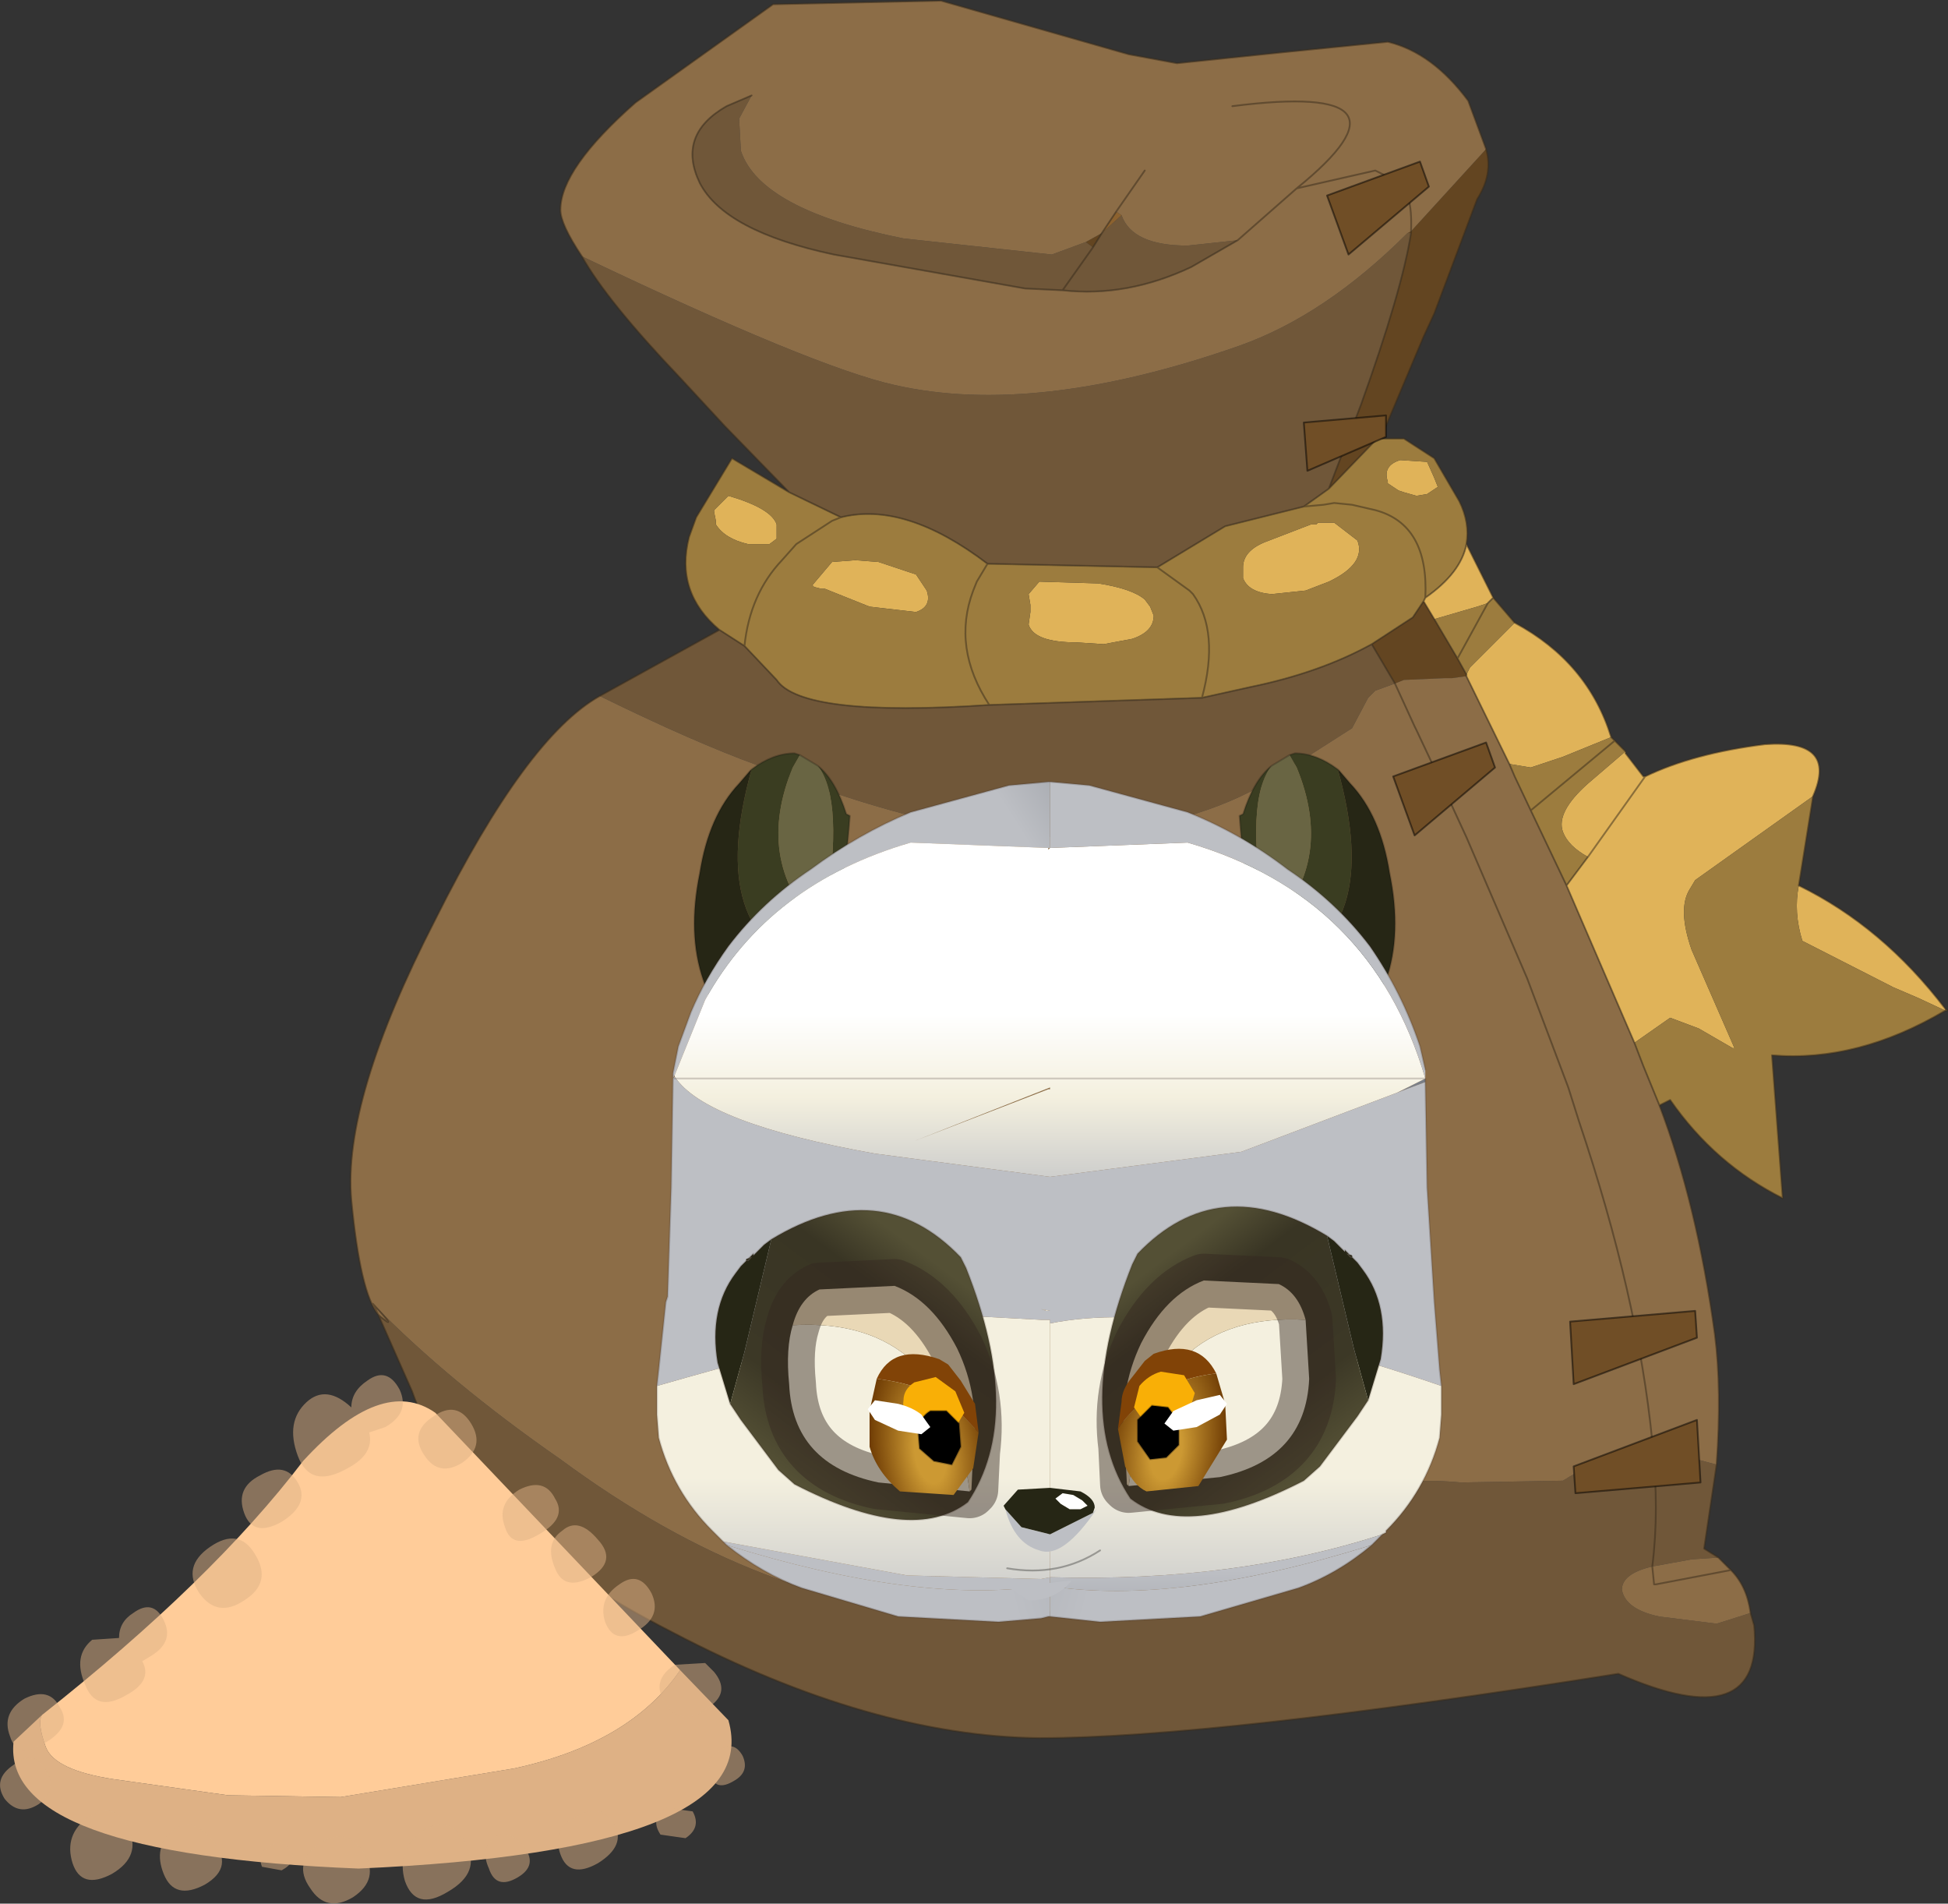 <svg viewBox="0 0 54.504 53.251" xmlns="http://www.w3.org/2000/svg" xmlns:xlink="http://www.w3.org/1999/xlink"><rect x="0" y="0" width="54.504" height="53.251" fill="#333333" stroke="none"/><g transform="translate(-373.02 -273.98)"><use transform="translate(373 273.65)" width="54.5" height="53.6" xlink:href="#a"/><use transform="translate(391.35 295.05)" width="22" height="24.35" xlink:href="#b"/></g><defs><linearGradient id="d" x1="-819.2" x2="819.2" gradientTransform="matrix(.005 -.003 .007 .011 410.2 306.7)" gradientUnits="userSpaceOnUse"><stop stop-color="#bdbfc4" offset=".271"/><stop stop-color="#797e86" offset=".867"/></linearGradient><linearGradient id="e" x1="-819.2" x2="819.2" gradientTransform="matrix(-0 .004 .005 0 405.45 304.75)" gradientUnits="userSpaceOnUse"><stop stop-color="#fff" offset=".133"/><stop stop-color="#f4f0df" offset=".486"/><stop stop-color="#bdbfc4" offset=".98"/></linearGradient><linearGradient id="f" x1="-819.2" x2="819.2" gradientTransform="matrix(0 .004 -.005 0 399 316.85)" gradientUnits="userSpaceOnUse"><stop stop-color="#f4f0df" offset=".267"/><stop stop-color="#bdbfc4" offset=".98"/></linearGradient><linearGradient id="g" x1="-819.2" x2="819.2" gradientTransform="matrix(-0 .004 .005 0 405.75 316.85)" gradientUnits="userSpaceOnUse"><stop stop-color="#f4f0df" offset=".267"/><stop stop-color="#bdbfc4" offset=".98"/></linearGradient><linearGradient id="h" x1="-819.2" x2="819.2" gradientTransform="matrix(-.013 -.004 -.022 .078 399.2 315.05)" gradientUnits="userSpaceOnUse"><stop stop-color="#bdbfc4" offset=".271"/><stop stop-color="#797e86" offset=".867"/></linearGradient><linearGradient id="i" x1="-819.2" x2="819.2" gradientTransform="matrix(.013 -.004 .022 .078 405.6 315.05)" gradientUnits="userSpaceOnUse"><stop stop-color="#bdbfc4" offset=".271"/><stop stop-color="#797e86" offset=".867"/></linearGradient><linearGradient id="j" x1="-819.2" x2="819.2" gradientTransform="matrix(0 .005 .013 -0 410.3 319.8)" gradientUnits="userSpaceOnUse"><stop stop-color="#bdbfc4" offset=".271"/><stop stop-color="#797e86" offset=".867"/></linearGradient><linearGradient id="k" x1="-819.2" x2="819.2" gradientTransform="matrix(-.002 .004 .004 .003 397.5 312.55)" gradientUnits="userSpaceOnUse"><stop stop-color="#545035" offset="0"/><stop stop-color="#393524" offset=".208"/><stop stop-color="#3c3826" offset=".725"/><stop stop-color="#545035" offset="1"/></linearGradient><linearGradient id="m" x1="-819.2" x2="819.2" gradientTransform="matrix(.002 .004 -.004 .003 407.25 312.45)" gradientUnits="userSpaceOnUse"><stop stop-color="#545035" offset="0"/><stop stop-color="#393524" offset=".208"/><stop stop-color="#3c3826" offset=".725"/><stop stop-color="#545035" offset="1"/></linearGradient><radialGradient id="l" cx="0" cy="0" r="819.2" gradientTransform="matrix(-.002 .001 .001 .004 399.05 314.65)" gradientUnits="userSpaceOnUse"><stop stop-color="#c93" offset=".243"/><stop stop-color="#630" offset="1"/></radialGradient><radialGradient id="n" cx="0" cy="0" r="819.2" gradientTransform="matrix(.002 .001 -.001 .004 405.65 314.55)" gradientUnits="userSpaceOnUse"><stop stop-color="#c93" offset=".243"/><stop stop-color="#630" offset="1"/></radialGradient><g id="c"><path d="m12.1-14.05.75 1.5-.15.15-.3.1-1.2.35-.3-.5.05-.1q1-.7 1.15-1.5m1.35 2.2q2.05 1.1 2.7 3.2l-1.35.55-.9.3-.6-.1-1.2-2.45v-.05l.1-.2 1.25-1.25m3.1 3.6v.05l.5.65h.05q1.35-.65 3.35-.9Q22.5-8.6 21.8-7l-3.3 2.35-.15.25q-.35.55.05 1.7L19.6.05h-.05L18.6-.5l-.8-.3-1 .7-1.9-4.4.6-.8q-.55-.3-.7-.7-.2-.55.7-1.35l1.05-.9M21.4-4.5q2.35 1.15 4.1 3.45V-1l-.75-.35-.7-.3-2.55-1.3q-.25-.8-.1-1.55M11-16.35l.2.45.1.25-.3.2-.3.05-.35-.1-.15-.05-.3-.2v-.05q-.15-.45.35-.6l.75.05M5.85-13.3v-.1q0-.45.6-.7l1.3-.5h.15l.05-.05h.45l.65.5q.25.65-.8 1.15l-.65.25-.95.1q-.65-.05-.8-.45v-.2m-5.7.3 1.65.05q.95.15 1.3.45l.15.2.1.25q0 .45-.6.65l-.8.15-.75-.05q-1.2 0-1.35-.5l.05-.35v-.2l-.05-.3.3-.35M17.1-7.55 15.5-5.3l1.6-2.25m-26-7.05v-.1l-.05-.25V-15l.4-.4q1.2.35 1.35.8v.4l-.2.15H-8q-.65-.15-.9-.55m2.95 1.8-.2-.05-.05-.05.55-.65.65-.05.65.05 1.05.35.3.45q.15.45-.3.6l-1.3-.15-1.25-.5h-.1" fill="#e0b359" fill-rule="evenodd" transform="translate(28.95 29.6)"/><path d="M9.7-17h.65l.85.55.7 1.2q.3.6.2 1.2-.15.8-1.15 1.5l-.05.1-.3.45-1.15.75q-1.45.8-3.4 1.2l-1.35.3q.5-1.85-.25-2.9l-.1-.1-.9-.65.9.65.1.1q.75 1.05.25 2.9l-5.95.2q-5.25.35-5.95-.7l-.9-.95q.15-1.45 1.05-2.4l.4-.45 1-.65.25-.1-.25.1-1 .65-.4.45q-.9.95-1.05 2.4l-.7-.45q-1.25-1.05-.85-2.6l.2-.55 1-1.65 1.6.95 1.45.7q1.8-.45 4.1 1.3l4.75.1 1.9-1.15 2.2-.55.55-.05.3-.05.5.05.65.15q1.5.4 1.4 2.45.1-2.05-1.4-2.45l-.65-.15-.5-.05-.3.05-.55.05.7-.5L9.6-17h.1m3.15 4.45.6.7-1.25 1.25-.1.2-.25-.45-.65-1.1 1.2-.35.3-.1.15-.15m3.3 3.9.4.4-1.05.9q-.9.8-.7 1.35.15.4.7.7l-.6.8-1-2.1-.45-.95-.15-.35.6.1.9-.3 1.35-.55M21.8-7l-.4 2.5q-.15.75.1 1.55l2.55 1.3.7.3.75.35v-.05l.05.05h-.05Q23.05.45 20.65.25l.3 4q-1.9-.95-3.15-2.75l-.3.15-.45-1.1-.25-.65 1-.7.8.3.95.55h.05L18.4-2.7q-.4-1.15-.05-1.7l.15-.25L21.8-7M11-16.35l-.75-.05q-.5.15-.35.6v.05l.3.2.15.05.35.1.3-.05.3-.2-.1-.25-.2-.45M.15-13l-.3.35.05.3v.2l-.05.35q.15.5 1.35.5l.75.05.8-.15q.6-.2.6-.65l-.1-.25-.15-.2q-.35-.3-1.3-.45L.15-13m5.7-.3v.2q.15.4.8.45l.95-.1.65-.25q1.05-.5.8-1.15l-.65-.5h-.45l-.05.05h-.15l-1.3.5q-.6.25-.6.7v.1m10.4 4.75L13.9-6.6l2.35-1.95m-4.4-2.3.85-1.55-.85 1.55M-8.9-14.6q.25.4.9.55h.6l.2-.15v-.4q-.15-.45-1.35-.8l-.4.4v.05l.05.25v.1m2.95 1.8h.1l1.25.5 1.3.15q.45-.15.3-.6l-.3-.45-1.05-.35-.65-.05-.65.05-.55.65.05.05.2.05m4.65-.7-.3.5-.1.25q-.6 1.6.45 3.2-1.05-1.6-.45-3.2l.1-.25.3-.5" fill="#9c7c3e" fill-rule="evenodd" transform="translate(28.95 29.6)"/><path d="M12.65-25.1q.2.7-.25 1.4l-1.2 3.2-.3.65L9.7-17h-.1l-1.35 1.4.9-2.35q1.15-3.2 1.4-4.8v-.05l2.1-2.3m-2.2 2.35.1-.05v.05h-.1m-9 .25.45-.25-.25.4-.2-.15m8 11.25L10.6-12l.3-.45.3.5.65 1.1.25.45v.05h-.05l-.35.05h-.2l-1.15.05-.25.1-.65-1.1" fill="#634521" fill-rule="evenodd" transform="translate(28.95 29.6)"/><path d="m19.1 11.7-.35 2.35.4.25-.75.05-1.1.2q-.85.2-.85.65.1.55 1.05.75l1.6.2.95-.3.1.35q.3 3.15-3.8 1.35Q5 19.35.15 19.35q-4.7-.05-10.25-2.95-6.05-3.1-7.3-6.75l-.95-2.15.05.05q.55.45-.2-.35 2.15 2.2 5.25 4.35Q-7.5 15.8-1.9 15.9q5.55-.05 7.1-1.3t3.1-1.9q1.6-.7 3.65-.5l2.85-.05q.7-.45 2.3-1.1l.2.1q.3 0 .85.3l.95.25M-12.15-9.8l3.35-1.85.7.45.9.95q.7 1.05 5.95.7l5.95-.2 1.35-.3q1.95-.4 3.4-1.2l.65 1.1-.55.2-.2.2-.45.85-2.35 1.5q-2 1.2-5.2 1.5-3.25.3-9.05-1.95-1.8-.65-4.45-1.95m5.3-5.7-1.8-1.85-1.25-1.35q-2.05-2.15-2.75-3.4 6.5 3.1 8.75 3.6 3.95.9 9.65-1.1 2.4-.85 4.7-3.15h.1q-.25 1.6-1.4 4.8l-.9 2.35-.7.5-2.2.55-1.9 1.15-4.75-.1q-2.3-1.75-4.1-1.3l-1.45-.7M5.7-22.55l-1.3.75q-1.8.85-3.6.65l-1.05-.05-5.35-.95q-3.05-.65-3.75-2-.65-1.35.75-2.15l.7-.3-.35.65.05.9q.55 1.65 4.55 2.45l4.15.45.95-.35.2.15-.85 1.2.85-1.2.25-.4.55-.5q.3.85 1.85.85l1.4-.15m11.6 37.1q.2-1.6 0-3.4.2 1.8 0 3.4" fill="#705739" fill-rule="evenodd" transform="translate(28.95 29.6)"/><path d="m1.9-22.75.4-.6.15.1-.55.5m15.2 33.8h.2v.1l-.2-.1" fill="#8c622f" fill-rule="evenodd" transform="translate(28.95 29.6)"/><path d="M-12.65-22.1q-.6-.9-.6-1.3 0-1.15 2.1-3l3.85-2.75 4.7-.1 5.25 1.5L4-27.5l2.9-.3 3-.3q1.25.3 2.25 1.65l.5 1.35-2.1 2.3-.1.05q-2.3 2.3-4.7 3.15-5.7 2-9.65 1.1-2.25-.5-8.75-3.6M17.5 1.65q1.05 2.75 1.55 6.4.2 1.55.05 3.65l-.95-.25q-.55-.3-.85-.3v-.1Q16.9 7 15.25 2.1l-.3-.95L13.8-1.9l-1.7-3.95-.6-1.3-.8-1.7-.05-.1-.55-1.2.25-.1 1.15-.05h.2l.35-.05h.05l1.2 2.45.15.35.45.95 1 2.1 1.9 4.4.25.65.45 1.1m1.65 12.65.35.35q.45.45.55 1.2l-.95.3-1.6-.2q-.95-.2-1.05-.75 0-.45.85-.65l1.1-.2.75-.05m-37.5-6.8q-.5-.6-.75-3.2-.25-2.8 2.35-7.85 2.55-5.1 4.6-6.25Q-9.5-8.5-7.7-7.85-1.9-5.6 1.35-5.9q3.2-.3 5.2-1.5L8.9-8.9l.45-.85.2-.2.55-.2.55 1.2.05.1.8 1.7.6 1.3 1.7 3.95 1.15 3.05.3.95Q16.9 7 17.3 11.05h-.2q-1.6.65-2.3 1.1l-2.85.05q-2.05-.2-3.65.5-1.55.65-3.1 1.9t-7.1 1.3q-5.6-.1-11.35-4.35-3.1-2.15-5.25-4.35l.15.3-.15-.3q.75.8.2.35l-.05-.05M5.7-22.55 7.35-24l2.2-.5.6.3q.45.25.4 1.4.05-1.15-.4-1.4l-.6-.3-2.2.5-1.65 1.45-1.4.15q-1.55 0-1.85-.85l-.15-.1-.4.6-.45.25-.95.35-4.15-.45q-4-.8-4.55-2.45l-.05-.9.35-.65-.7.3q-1.4.8-.75 2.15.7 1.35 3.75 2l5.35.95 1.05.05q1.8.2 3.6-.65l1.3-.75M3.1-24.5l-.8 1.15.8-1.15m2.45-1.8q5.5-.7 1.8 2.3 3.7-3-1.8-2.3M19.5 14.65l-2.1.4h-.05l-.05-.5.05.5h.05l2.1-.4" fill="#8c6d47" fill-rule="evenodd" transform="translate(28.95 29.6)"/><path d="M16.3 7.5q-.6-.9-.6-1.3 0-1.15 2.1-3L21.65.45l4.7-.1 5.25 1.5 1.35.25 2.9-.3 3-.3q1.25.3 2.25 1.65l.5 1.35q.2.7-.25 1.4l-1.2 3.2-.3.65-1.2 2.85h.65l.85.55.7 1.2q.3.6.2 1.2l.75 1.5.6.7q2.05 1.1 2.7 3.2l.4.4m0 .05.5.65h.05q1.35-.65 3.35-.9 2.05-.15 1.35 1.45l-.4 2.5q2.35 1.15 4.1 3.45l.05.05h-.05Q52 30.05 49.6 29.85l.3 4q-1.9-.95-3.15-2.75l-.3.15Q47.5 34 48 37.65q.2 1.55.05 3.65l-.35 2.35.4.25.35.35q.45.45.55 1.2l.1.35q.3 3.15-3.8 1.35-11.35 1.8-16.2 1.8-4.7-.05-10.25-2.95-6.05-3.1-7.3-6.75l-.95-2.15q-.5-.6-.75-3.2-.25-2.8 2.35-7.85 2.55-5.1 4.6-6.25l3.35-1.85q-1.25-1.05-.85-2.6l.2-.55 1-1.65 1.6.95-1.8-1.85-1.25-1.35Q17 8.75 16.3 7.5m23.2-.7q.05-1.15-.4-1.4l-.6-.3-2.2.5-1.65 1.45-1.3.75q-1.8.85-3.6.65L28.7 8.4l-5.35-.95q-3.05-.65-3.75-2-.65-1.35.75-2.15l.7-.3m9.8 3.85.4-.6.8-1.15m7.45 1.75V6.8m0 .05q-.25 1.6-1.4 4.8L37.2 14l1.35-1.4h.1m1.25 4.45q1-.7 1.15-1.5m-1.2 1.6.05-.1Q40 15 38.5 14.6l-.65-.15-.5-.05-.3.05-.55.05-2.2.55-1.9 1.15.9.65.1.1q.75 1.05.25 2.9l1.35-.3q1.95-.4 3.4-1.2l1.15-.75.3-.45.3.5m1.5-.45.15-.15m-11.2-9.8.25-.4m-1.1 1.6.85-1.2M37.2 14l-.7.5m2.55 4.95-.65-1.1m2.65.9v-.05l-.25-.45-.65-1.1m4.3 6.65 1.6-2.25m.2 18.6q-.4-4.05-2.05-8.95l-.3-.95-1.15-3.05-1.7-3.95-.6-1.3-.8-1.7-.05-.1-.55-1.2m3.2 2.25.15.35.45.95 2.35-1.95m-2.95.65-1.2-2.45m4.7 10.25.25.65.45 1.1m-2.6-6.15.6-.8m1.3 5.2-1.9-4.4-1-2.1m-1.2-5.8-.85 1.55M36.3 5.6q3.7-3-1.8-2.3M20.85 18.4Q21 16.95 21.9 16l.4-.45 1-.65.25-.1-1.45-.7m5.6 5.95q-1.05-1.6-.45-3.2l.1-.25.3-.5q-2.3-1.75-4.1-1.3m-2.7 3.6.9.95q.7 1.05 5.95.7l5.95-.2m-13.5-1.9.7.45m-10.4 18.4.15.3.05.05q.55.45-.2-.35m35.8 3.85v.1q.2 1.8 0 3.4l.05.5h.05l2.1-.4M32.4 16.2l-4.75-.1" fill="none" stroke="#362a1b" stroke-linecap="round" stroke-linejoin="round" stroke-opacity=".502" stroke-width=".05"/><path d="m15.1 11.75 3.45-1.3.1 1.75-3.5.3-.05-.75" fill="#704e26" fill-rule="evenodd" transform="translate(28.95 29.6)"/><path d="m44.05 41.35.05.75 3.5-.3-.1-1.75z" fill="none" stroke="#000" stroke-linecap="round" stroke-linejoin="round" stroke-opacity=".502" stroke-width=".05"/><path d="m18.55 8.15-3.45 1.3L15 7.7l3.5-.3.05.75" fill="#704e26" fill-rule="evenodd" transform="translate(28.95 29.6)"/><path d="m47.5 37.75-.05-.75-3.5.3.1 1.75z" fill="none" stroke="#000" stroke-linecap="round" stroke-linejoin="round" stroke-opacity=".502" stroke-width=".05"/><path d="m12.9-7.8-2.25 1.9-.6-1.65 2.6-.95.25.7" fill="#704e26" fill-rule="evenodd" transform="translate(28.95 29.6)"/><path d="m41.85 21.8-.25-.7-2.6.95.6 1.65z" fill="none" stroke="#000" stroke-linecap="round" stroke-linejoin="round" stroke-opacity=".502" stroke-width=".05"/><path d="m9.85-17.05-2.2.95-.1-1.35 2.3-.2v.6" fill="#704e26" fill-rule="evenodd" transform="translate(28.95 29.6)"/><path d="M38.8 12.55v-.6l-2.3.2.1 1.35z" fill="none" stroke="#000" stroke-linecap="round" stroke-linejoin="round" stroke-opacity=".502" stroke-width=".05"/><path d="m11.05-24.05-2.25 1.9-.6-1.65 2.6-.95.25.7" fill="#704e26" fill-rule="evenodd" transform="translate(28.95 29.6)"/><path d="m40 5.55-.25-.7-2.6.95.6 1.65z" fill="none" stroke="#000" stroke-linecap="round" stroke-linejoin="round" stroke-opacity=".502" stroke-width=".05"/><path d="M-27.75 18.7q-.15.2.1.9.25.65 1.9.9l3.2.45 3.15.05 4.85-.8q3.25-.7 4.65-2.75l1.35 1.4Q-7.5 22.5-18.9 23q-10-.4-9.65-3.55l.8-.75" fill="#deb185" fill-rule="evenodd" transform="translate(28.95 29.6)"/><path d="M-9.9 17.45q-1.4 2.05-4.65 2.75l-4.85.8-3.15-.05-3.2-.45q-1.65-.25-1.9-.9-.25-.7-.1-.9 4.75-3.75 7.3-7.1 2.2-2.4 3.7-1.35l6.85 7.2" fill="#fc9" fill-rule="evenodd" transform="translate(28.95 29.6)"/><path d="M-8.95 17.5q.45.55-.1.95l-.2.15q-.65.4-1.05-.2-.45-.65.25-1.1l.85-.05.25.25m-3.45-2.65q-.75.4-1-.25-.3-.7.2-1.05.45-.4 1 .25.55.6-.2 1.05m1.7.45q.3.65-.4 1.05-.65.4-.9-.25-.2-.65.4-1.05.55-.4.9.25m-4.1-1.85q-.25-.65.4-1.05.7-.35 1 .25.35.55-.45 1-.75.45-.95-.2m4.5 7.85.75.1q.25.45-.2.75l-.7-.1q-.3-.45.15-.75m-2.95 1.3q-.25-.7.45-1.05.7-.4 1.05.2t-.45 1.1q-.8.45-1.05-.25m-1.05-.25q.45.55-.15.9t-.8-.25q-.25-.55.15-.85.35-.3.8.2m5.25-1.95q-.15-.45.25-.7.4-.3.65.15.2.45-.25.7-.5.3-.65-.15m-11.55-8.2q.35.6-.45 1.1-.8.45-1.05-.25t.45-1.05q.7-.4 1.05.2m.25-2.25q.55-.5 1.25.15 0-.45.45-.75.55-.4.9.25.3.65-.4 1.05l-.45.15q.15.6-.6 1-1.05.6-1.4-.35t.25-1.5m3.3 1.5q-.45-.65.25-1.1.65-.45 1.05.2t-.25 1.1q-.65.4-1.05-.2m-9.3 5.15.75-.05q0-.45.4-.7.55-.4.85.2t-.35 1l-.25.15q.3.55-.45.95-.85.5-1.15-.3-.35-.8.2-1.25m-.9 1.9q.35.55-.45 1-.75.45-.95-.2-.25-.65.4-1.05.7-.35 1 .25m.35 4.35q-.25-.8.45-1.3.7-.45 1.1.3.4.8-.45 1.3-.85.45-1.1-.3m-1.9-1.8q-.35-.55.25-.95.55-.45.9.15.35.55-.2.95-.55.35-.95-.15m5.75-7.05q.8-.55 1.25.2.5.8-.3 1.3-.75.5-1.25-.2-.5-.75.3-1.3m1.45 8.95q-.15-.4.25-.6.35-.2.55.15.2.3-.25.55l-.55-.1m-2.75.2q-.3-.75.25-1.2.5-.45 1.1.25.65.75-.2 1.25-.85.45-1.15-.3m6.75.2q-.25-.85.5-1.4.75-.5 1.2.35.45.8-.5 1.35-.9.55-1.2-.3m-1.15-.8q.45.75-.3 1.25-.75.45-1.2-.25-.5-.7.25-1.25.75-.5 1.25.25" fill="#deb185" fill-opacity=".502" fill-rule="evenodd" transform="translate(28.95 29.6)"/></g><g id="b"><path d="m395.4 295.1-.2.35q-1.05 2.55.65 4.4l.25-.25q.55-3.25-.2-4.2.5.4.8 1.35l.1.05q-.2 2.85-1 4.3-3.05-.95-1.75-5.6.6-.45 1.2-.45l.15.05" fill="#3a3d21" fill-rule="evenodd" transform="translate(-391.35 -295.05)"/><path d="m395.4 295.1.5.3q.75.95.2 4.2l-.25.25q-1.7-1.85-.65-4.4l.2-.35" fill="#696543" fill-rule="evenodd" transform="translate(-391.35 -295.05)"/><path d="M395.8 301.1q-.85 1.5-2.4 1.5-.45-.4-.7-1.2-.45-1.3-.1-3 .25-1.6 1.1-2.5l.3-.35.05-.05q-1.3 4.65 1.75 5.6" fill="#262615" fill-rule="evenodd" transform="translate(-391.35 -295.05)"/><path d="m4.55.35-.5-.3m.5.3q.5.4.8 1.35l.1.05q-.2 2.85-1 4.3-.85 1.5-2.4 1.5-.45-.4-.7-1.2-.45-1.3-.1-3 .25-1.6 1.1-2.5l.3-.35.05-.05Q3.3 0 3.9 0l.15.05" fill="none" stroke="#000" stroke-linecap="round" stroke-linejoin="round" stroke-opacity=".2" stroke-width=".05"/><path d="M410.45 295.5q-.6-.45-1.2-.45l-.15.05.2.35q1.05 2.55-.65 4.4l-.25-.25q-.55-3.25.2-4.2-.5.4-.8 1.35l-.1.05q.2 2.85 1 4.3 3.05-.95 1.75-5.6" fill="#3a3d21" fill-rule="evenodd" transform="translate(-391.35 -295.05)"/><path d="m409.1 295.1-.5.3q-.75.95-.2 4.2l.25.25q1.7-1.85.65-4.4l-.2-.35" fill="#696543" fill-rule="evenodd" transform="translate(-391.35 -295.05)"/><path d="M408.7 301.1q.85 1.5 2.4 1.5l.7-1.2q.45-1.3.1-3-.25-1.6-1.1-2.5l-.3-.35-.05-.05q1.3 4.65-1.75 5.6" fill="#262615" fill-rule="evenodd" transform="translate(-391.35 -295.05)"/><path d="M17.35 6.05q.85 1.5 2.4 1.5l.7-1.2q.45-1.3.1-3-.25-1.6-1.1-2.5l-.3-.35-.05-.05Q18.5 0 17.9 0l-.15.05-.5.3q-.5.4-.8 1.35l-.1.05q.2 2.85 1 4.3z" fill="none" stroke="#000" stroke-linecap="round" stroke-linejoin="round" stroke-opacity=".2" stroke-width=".05"/><path d="M391.85 304.15V304l.15-.75.35-.95q.4-.95 1.05-1.85.95-1.25 2.3-2.15 1.35-1 2.8-1.6l2.75-.75 1.1-.1h.05v1.85h-.05l-3.85-.15q-3.95 1.15-5.75 4.4l-.85 2.1-.05.1m21.05 0v.1l-.8.3.8-.4m-19.55 13.05-.1-.1 5.15.95 3.75.1.25-.05v.2h-.05l-.2.05q-3.5.5-8.8-1.15" fill="url(#d)" fill-rule="evenodd" transform="translate(-391.35 -295.05)"/><path d="m391.9 304.05.85-2.1q1.8-3.25 5.75-4.4l3.85.15v.05l.05-.05 3.85-.15q5.15 1.5 6.65 6.6l-.8.4-4.35 1.65-5.35.7-4.9-.65q-4.75-.85-5.6-2.15v-.05m10.5.4v-.05l-3.8 1.5 3.75-1.45h.05" fill="url(#e)" fill-rule="evenodd" transform="translate(-391.35 -295.05)"/><path d="m393.25 317.1-.3-.3q-1.1-1.1-1.5-2.6l-.05-.65v-.8q6.95-2 8.9-1.95l1.85.1h.25v7.2l-.25.05-3.75-.1-5.15-.95" fill="url(#f)" fill-rule="evenodd" transform="translate(-391.35 -295.05)"/><path d="M413.35 312.75v.8l-.05.65q-.4 1.5-1.5 2.6v.05l-.1.05q-4.15 1.35-9.3 1.2V311q3.7-.75 10.95 1.75m-10.95-2.1h-.1l-.15-.05.25.05" fill="url(#g)" fill-rule="evenodd" transform="translate(-391.35 -295.05)"/><path d="M411.4 317.2q-.95.8-2.05 1.2l-2.75.8-2.8.15-1.4-.15v-.85q3.55.55 9-1.15" fill="url(#h)" fill-rule="evenodd" transform="translate(-391.35 -295.05)"/><path d="M402.4 319.2h-.05l-.2.05-1.2.1-2.8-.15-2.7-.8q-1.1-.4-2.1-1.2 5.3 1.65 8.8 1.15l.2-.05h.05v.9" fill="url(#i)" fill-rule="evenodd" transform="translate(-391.35 -295.05)"/><path d="m402.4 295.85 1.1.1 2.75.75q1.5.6 2.8 1.6 1.35.9 2.3 2.15.9 1.3 1.4 2.8l.15.65v.25q-1.5-5.1-6.65-6.6l-3.85.15v-1.85m10.5 8.4.05 2.95.2 3.2.15 1.9.05.45q-7.25-2.5-10.95-1.75v-.1h-.25l-1.85-.1q-1.95-.05-8.9 1.95l.05-.45.2-1.9.05-.15.1-3.05.05-3.05.05-.05q.85 1.3 5.6 2.15l4.9.65 5.35-.7 4.35-1.65.8-.3m-1.2 12.65-.3.3q-5.45 1.7-9 1.15v-.25q5.15.15 9.3-1.2m-9.3-6.25-.25-.05.15.05h.1" fill="url(#j)" fill-rule="evenodd" transform="translate(-391.35 -295.05)"/><path d="M.5 9.1v-.15l.15-.75.35-.95q.4-.95 1.05-1.85.95-1.25 2.3-2.15 1.35-1 2.8-1.6L9.9.9 11 .8h.05l1.1.1 2.75.75q1.5.6 2.8 1.6 1.35.9 2.3 2.15.9 1.3 1.4 2.8l.15.65m0 .25v.1l.05 2.95.2 3.2.15 1.9.05.45v.8l-.05.65q-.4 1.5-1.5 2.6v.05l-.1.05-.3.3q-.95.8-2.05 1.2l-2.75.8-2.8.15-1.4-.15H11l-.2.05-1.2.1-2.8-.15-2.7-.8q-1.1-.4-2.1-1.2l-.4-.4q-1.1-1.1-1.5-2.6l-.05-.65v-.8l.05-.45.2-1.9.05-.15.1-3.05L.5 9.1z" fill="none" stroke="#332720" stroke-linecap="round" stroke-linejoin="round" stroke-opacity=".2" stroke-width=".05"/><path d="M393.9 309.25h.05l.45-.45.2-.15-.75 3.15-.4 1.45-.35-1.15q-.25-1.5.5-2.5l.15-.2.15-.15-.15.15.35-.35v.05l-.05.05-.15.05v.05" fill="#262615" fill-rule="evenodd" transform="translate(-391.35 -295.05)"/><path d="M393.95 309.25h-.05v-.05l.15-.05.35-.35-.45.45.1-.1-.1.1m-.5 4 .4-1.45.75-3.15q3.05-1.85 5.3.5l.15.3q1.65 4.15.05 6.55-1.55 1.2-4.85-.5l-.45-.4-1.05-1.4-.3-.45" fill="url(#k)" fill-rule="evenodd" transform="translate(-391.35 -295.05)"/><path d="M2.6 14.2h-.05l-.15.15-.15.2q-.75 1-.5 2.5l.35 1.15.3.45 1.05 1.4.45.4q3.3 1.7 4.85.5 1.6-2.4-.05-6.55l-.15-.3q-2.25-2.35-5.3-.5l-.2.15m-.45.45.45-.45m-.3.25-.35.35" fill="none" stroke="#33251b" stroke-linecap="round" stroke-miterlimit="3" stroke-opacity=".2" stroke-width=".05"/><path d="M395.2 311.05q-.2.65-.1 1.65.1 2.25 2.5 2.75l2.55.25q-.65-4.9-4.95-4.65" fill="#f4f0df" fill-rule="evenodd" transform="translate(-391.35 -295.05)"/><path d="m400.15 315.7.05-.05.05-1.05q.2-1.55-.45-2.9-.7-1.35-1.75-1.75l-2.1.1q-.55.25-.75 1 4.3-.25 4.95 4.65" fill="#e9d8b6" fill-rule="evenodd" transform="translate(-391.35 -295.05)"/><path d="M3.85 16q-.2.65-.1 1.65.1 2.25 2.5 2.75l2.55.25.05-.05.05-1.05q.2-1.55-.45-2.9-.7-1.35-1.75-1.75l-2.1.1q-.55.25-.75 1z" fill="none" stroke="#332720" stroke-linecap="round" stroke-linejoin="round" stroke-opacity=".451" stroke-width="1.5"/><path d="M397.55 312.55q.45-1 1.75-.55l.25.15.35.45.4.65.1.8-.75-.8q-.85-.55-2.1-.7" fill="#814307" fill-rule="evenodd" transform="translate(-391.35 -295.05)"/><path d="M397.55 312.55q1.25.15 2.1.7l.75.8-.15 1-.55.75-1.5-.1q-.65-.55-.85-1.25v-1l.2-.9" fill="url(#l)" fill-rule="evenodd" transform="translate(-391.35 -295.05)"/><path d="m399.1 314.15.6-.15.3-.5-.25-.6-.55-.4-.6.15q-.3.2-.3.5-.05.3.2.6l.6.4" fill="#f9af06" fill-rule="evenodd" transform="translate(-391.35 -295.05)"/><path d="M398.7 313.9q.1-.3.35-.45h.45l.35.35.05.65-.25.5-.5-.1-.4-.35-.05-.6" fill-rule="evenodd" transform="translate(-391.35 -295.05)"/><path d="m7.35 18.85.05.6.4.35.5.1.25-.5-.05-.65-.35-.35H7.7q-.25.15-.35.45z" fill="none" stroke="#000" stroke-linecap="round" stroke-linejoin="round" stroke-opacity=".302" stroke-width=".05"/><path d="m397.5 313.15-.2.25.2.3.65.3.65.1.25-.2-.25-.35q-.25-.2-.65-.3l-.65-.1" fill="#fff" fill-rule="evenodd" transform="translate(-391.35 -295.05)"/><path d="M410.85 309.15h-.05l-.45-.45-.2-.15.75 3.15.4 1.45.35-1.15q.25-1.5-.5-2.5l-.15-.2-.15-.15.15.15-.35-.35v.05l.05.05.15.05v.05" fill="#262615" fill-rule="evenodd" transform="translate(-391.35 -295.05)"/><path d="M410.8 309.15h.05v-.05l-.15-.05-.35-.35.45.45-.1-.1.1.1m.5 4-.4-1.45-.75-3.15q-3.05-1.85-5.3.5l-.15.3q-1.65 4.15-.05 6.55 1.55 1.2 4.85-.5l.45-.4 1.05-1.4.3-.45" fill="url(#m)" fill-rule="evenodd" transform="translate(-391.35 -295.05)"/><path d="M19.45 14.1h.05l.15.15.15.2q.75 1 .5 2.5l-.35 1.15-.3.45-1.05 1.4-.45.4q-3.3 1.7-4.85.5-1.6-2.4.05-6.55l.15-.3q2.25-2.35 5.3-.5l.2.15m.45.45-.45-.45m.3.25.35.35" fill="none" stroke="#33251b" stroke-linecap="round" stroke-miterlimit="3" stroke-opacity=".2" stroke-width=".05"/><path d="m409.55 310.9.1 1.65q-.1 2.25-2.5 2.75l-2.55.25q.65-4.9 4.95-4.65" fill="#f4f0df" fill-rule="evenodd" transform="translate(-391.35 -295.05)"/><path d="m404.6 315.55-.05-.05-.05-1.05q-.2-1.55.45-2.9.7-1.35 1.75-1.75l2.1.1q.55.25.75 1-4.3-.25-4.95 4.65" fill="#e9d8b6" fill-rule="evenodd" transform="translate(-391.35 -295.05)"/><path d="m18.2 15.85.1 1.65q-.1 2.25-2.5 2.75l-2.55.25-.05-.05-.05-1.05q-.2-1.55.45-2.9.7-1.35 1.75-1.75l2.1.1q.55.25.75 1z" fill="none" stroke="#332720" stroke-linecap="round" stroke-linejoin="round" stroke-opacity=".451" stroke-width="1.5"/><path d="M404.3 313.95q.3-.45.7-.75.8-.65 2.05-.8-.5-1-1.75-.55l-.25.2-.35.45q-.3.35-.3.7l-.1.75" fill="#814307" fill-rule="evenodd" transform="translate(-391.35 -295.05)"/><path d="m404.3 313.95.2 1.05q.25.55.6.7l1.45-.15.8-1.3-.05-1-.25-.85q-1.25.15-2.05.8-.4.3-.7.75" fill="url(#n)" fill-rule="evenodd" transform="translate(-391.35 -295.05)"/><path d="m405.7 313.95-.6-.1-.35-.5.15-.6q.25-.3.6-.4l.65.1.3.5-.2.65q-.2.3-.55.35" fill="#f9af06" fill-rule="evenodd" transform="translate(-391.35 -295.05)"/><path d="m406 313.75-.3-.4-.45-.05-.4.4v.6l.35.5.45-.05.35-.35v-.65" fill-rule="evenodd" transform="translate(-391.35 -295.05)"/><path d="M14.65 18.7v.65l-.35.35-.45.05-.35-.5v-.6l.4-.4.45.05z" fill="none" stroke="#000" stroke-linecap="round" stroke-linejoin="round" stroke-opacity=".302" stroke-width=".05"/><path d="m407.15 313 .2.25-.2.3-.65.35-.65.1-.25-.2.25-.35.65-.3.65-.15M402.7 316.05l-.15-.15.2-.15.3.05.25.15.15.15-.2.1h-.3l-.25-.15" fill="#fff" fill-rule="evenodd" transform="translate(-391.35 -295.05)"/><path d="m403.6 316.3-.1.1.2-.2q-.95 1.4-1.6 1.15-.7-.2-.95-1.15l.45.5.8.2 1.2-.6" fill="#bdbfc4" fill-rule="evenodd" transform="translate(-391.35 -295.05)"/><path d="m401.15 316.2-.05-.1.4-.45.9-.05.85.1q.4.2.4.45l-.05.15-1.2.6-.8-.2-.45-.5m1.55-.15.25.15h.3l.2-.1-.15-.15-.25-.15-.3-.05-.2.15.15.15" fill="#262615" fill-rule="evenodd" transform="translate(-391.35 -295.05)"/><path d="M403 318.2q-.45.55-1.2.55l-.6-.4h.45l1.25-.15h.1" fill="#bdbfc4" fill-rule="evenodd" transform="translate(-391.35 -295.05)"/><path d="M9.85 22.8q1.45.25 2.6-.5" fill="none" stroke="#000" stroke-linecap="round" stroke-linejoin="round" stroke-opacity=".302" stroke-width=".05"/></g><use width="54.5" height="53.6" xlink:href="#c" id="a"/></defs></svg>